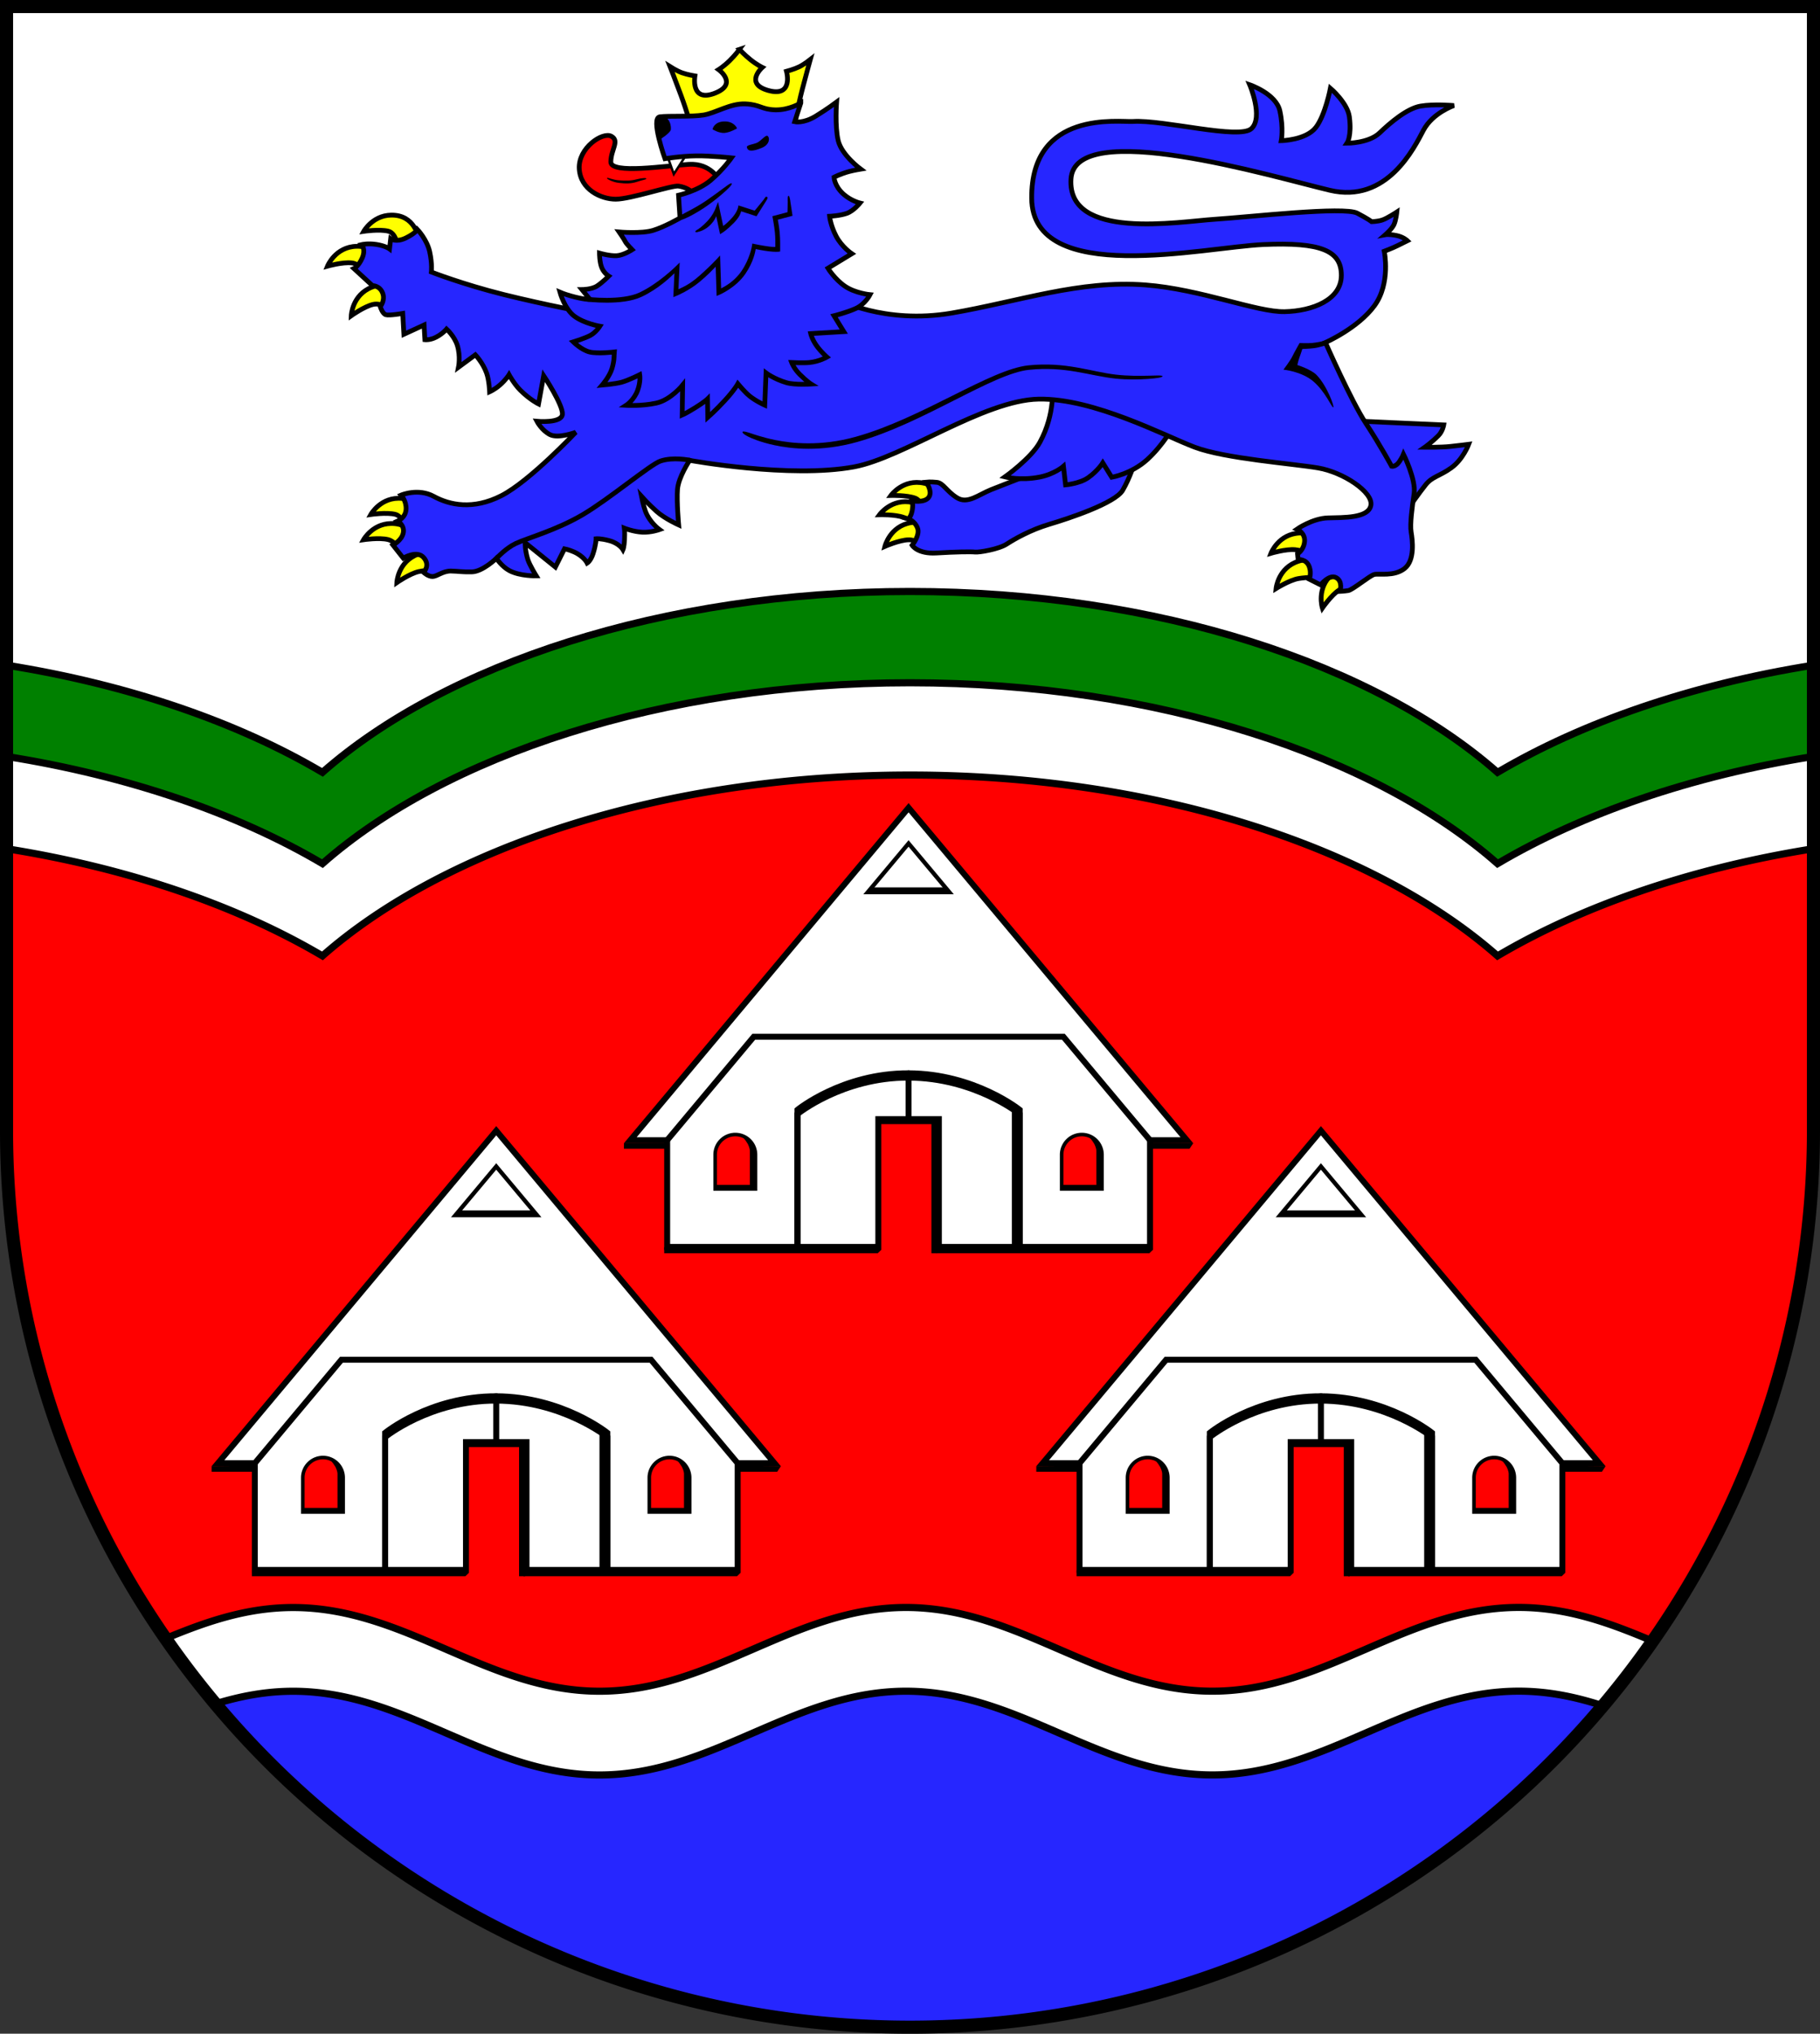<?xml version="1.0" encoding="UTF-8" standalone="no"?>
<!-- Created with Inkscape (http://www.inkscape.org/) -->

<svg
   width="152.982mm"
   height="170.889mm"
   viewBox="0 0 152.982 170.889"
   version="1.1"
   id="svg4175"
   inkscape:version="1.2.2 (732a01da63, 2022-12-09)"
   sodipodi:docname="Wappen Heinkenborstel2.svg"
   xmlns:inkscape="http://www.inkscape.org/namespaces/inkscape"
   xmlns:sodipodi="http://sodipodi.sourceforge.net/DTD/sodipodi-0.dtd"
   xmlns="http://www.w3.org/2000/svg"
   xmlns:svg="http://www.w3.org/2000/svg">
  <rect x="0" y="0" width="152.982" height="170.889" fill="#333333" stroke="none"/>
  <sodipodi:namedview
     id="namedview4177"
     pagecolor="#ffffff"
     bordercolor="#666666"
     borderopacity="1.0"
     inkscape:showpageshadow="2"
     inkscape:pageopacity="0.0"
     inkscape:pagecheckerboard="0"
     inkscape:deskcolor="#d1d1d1"
     inkscape:document-units="mm"
     showgrid="false"
     inkscape:zoom="0.82876035"
     inkscape:cx="289.58914"
     inkscape:cy="323.97785"
     inkscape:current-layer="layer1" />
  <defs
     id="defs4172">
    <inkscape:path-effect
       effect="powerstroke"
       id="path-effect1012"
       is_visible="true"
       lpeversion="1"
       offset_points="0.24,0.177 | 1,0.2 | 1.747,0.097"
       not_jump="false"
       sort_points="true"
       interpolator_type="CentripetalCatmullRom"
       interpolator_beta="0.2"
       start_linecap_type="zerowidth"
       linejoin_type="round"
       miter_limit="4"
       scale_width="1"
       end_linecap_type="zerowidth" />
    <inkscape:path-effect
       effect="powerstroke"
       id="path-effect1526"
       is_visible="true"
       lpeversion="1"
       offset_points="0.295,0.057 | 1.494,0.119 | 2.761,0.05"
       not_jump="false"
       sort_points="true"
       interpolator_type="CentripetalCatmullRom"
       interpolator_beta="0.2"
       start_linecap_type="zerowidth"
       linejoin_type="round"
       miter_limit="4"
       scale_width="1"
       end_linecap_type="zerowidth" />
    <inkscape:path-effect
       effect="powerstroke"
       id="path-effect3026"
       is_visible="true"
       lpeversion="1"
       offset_points="0.212,0.167 | 1.998,0.189 | 3.74,0.102"
       not_jump="false"
       sort_points="true"
       interpolator_type="CentripetalCatmullRom"
       interpolator_beta="0.2"
       start_linecap_type="zerowidth"
       linejoin_type="round"
       miter_limit="4"
       scale_width="1"
       end_linecap_type="zerowidth" />
  </defs>
  <g
     inkscape:label="Ebene 1"
     inkscape:groupmode="layer"
     id="layer1"
     transform="translate(-499.89,25.038)">
    <g
       id="g3288"
       transform="translate(468.077,-91.006)">
      <path
         id="path1701"
         style="fill:#ffffff;stroke:none;stroke-width:1.1;stroke-linecap:butt;stroke-dasharray:none"
         d="m 32.363,66.518 v 94.438 a 75.941,75.351 0 0 0 75.941,75.351 75.941,75.351 0 0 0 75.941,-75.351 V 66.518 Z" />
      <path
         id="path1941"
         style="fill:#008000;stroke:#000000;stroke-width:0.6;stroke-dasharray:none"
         d="m 108.304,115.669 c -20.865,0 -39.156,6.179 -49.387,15.198 -7.105,-4.194 -16.247,-7.365 -26.554,-9.005 v 7.67 c 10.307,1.64 19.449,4.811 26.554,9.005 10.231,-9.019 28.522,-15.198 49.387,-15.198 20.865,0 39.156,6.179 49.387,15.198 7.11,-4.197 16.247,-7.368 26.554,-9.006 v -7.67 c -10.307,1.638 -19.444,4.809 -26.554,9.006 -10.231,-9.019 -28.522,-15.198 -49.387,-15.198 z" />
      <path
         id="path1945"
         style="fill:#ff0000;stroke:#000000;stroke-width:0.6;stroke-dasharray:none"
         d="m 108.304,131.092 c -20.865,0 -39.156,6.179 -49.387,15.198 -7.105,-4.194 -16.247,-7.366 -26.554,-9.006 v 23.671 a 75.941,75.351 0 0 0 75.941,75.351 75.941,75.351 0 0 0 75.941,-75.351 v -23.671 c -10.307,1.638 -19.444,4.809 -26.554,9.006 -10.231,-9.019 -28.522,-15.198 -49.387,-15.198 z" />
      <path
         id="path3123"
         style="fill:#2626ff;fill-opacity:1;stroke:none;stroke-width:0.4;stroke-linecap:butt;stroke-dasharray:none"
         d="m 56.507,203.781 -7.998,3.532 a 75.941,75.351 0 0 0 59.795,28.994 75.941,75.351 0 0 0 59.819,-28.939 l -10.392,-3.142 -25.139,9.121 -24.694,-8.454 -26.919,7.787 z" />
      <path
         id="path845"
         style="fill:#ffffff;fill-opacity:1;stroke:#000000;stroke-width:0.6;stroke-dasharray:none"
         d="m 159.475,201.035 c -9.481,7.8e-4 -16.273,7.038 -25.754,7.038 -9.481,8.9e-4 -16.279,-7.035 -25.76,-7.034 -9.481,7.8e-4 -16.274,7.037 -25.755,7.038 -9.481,7.8e-4 -16.278,-7.034 -25.759,-7.033 -3.887,3.2e-4 -7.318,1.193 -10.672,2.588 a 75.941,75.351 0 0 0 4.182,5.492 c 2.057,-0.626 4.194,-1.044 6.491,-1.044 9.481,-8.3e-4 16.278,7.034 25.759,7.034 9.481,-8.3e-4 16.274,-7.037 25.755,-7.038 9.481,-8.3e-4 16.279,7.035 25.76,7.034 9.481,-8.2e-4 16.273,-7.038 25.754,-7.038 2.514,-2.1e-4 4.837,0.501 7.074,1.228 a 75.941,75.351 0 0 0 4.174,-5.436 c -3.538,-1.497 -7.139,-2.83 -11.248,-2.829 z" />
      <path
         id="path3182"
         style="fill:none;stroke:#000000;stroke-width:1.1;stroke-linecap:butt;stroke-dasharray:none"
         d="m 32.363,66.518 v 94.438 a 75.941,75.351 0 0 0 75.941,75.351 75.941,75.351 0 0 0 75.941,-75.351 V 66.518 Z" />
      <g
         id="g8160"
         transform="translate(-194.592,-3.303)">
        <path
           style="fill:#ffff00;fill-opacity:1;stroke:#000000;stroke-width:0.4;stroke-linecap:round;stroke-dasharray:none"
           d="m 341.295,117.483 c 0,0 -1.551,-1.152 -2.911,0.032 -1.36,1.184 -0.826,2.849 -0.826,2.849 0,0 0.753,-1.086 1.399,-1.509 0.646,-0.424 1.89,-0.943 1.89,-0.943 z"
           id="path8125"
           sodipodi:nodetypes="cscscc" />
        <path
           style="fill:#ffff00;fill-opacity:1;stroke:#000000;stroke-width:0.4;stroke-linecap:round;stroke-dasharray:none"
           d="m 338.236,117.549 c 0,0 -0.97,-1.67 -2.687,-1.12 -1.717,0.551 -1.883,2.291 -1.883,2.291 0,0 1.121,-0.7 1.881,-0.835 0.761,-0.134 2.108,-0.12 2.108,-0.12 z"
           id="path8123"
           sodipodi:nodetypes="cscscc" />
        <path
           style="fill:#ffff00;fill-opacity:1;stroke:#000000;stroke-width:0.4;stroke-linecap:round;stroke-dasharray:none"
           d="m 337.954,115.856 c 0,0 -0.488,-1.869 -2.289,-1.798 -1.801,0.071 -2.428,1.704 -2.428,1.704 0,0 1.267,-0.375 2.036,-0.301 0.769,0.074 0.926,0.413 0.926,0.413 z"
           id="path8121"
           sodipodi:nodetypes="cscscc" />
        <path
           style="fill:#ffff00;fill-opacity:1;stroke:#000000;stroke-width:0.4;stroke-linecap:round;stroke-dasharray:none"
           d="m 305.477,114.686 c 0,0 -0.718,-1.793 -2.496,-1.498 -1.778,0.296 -2.196,1.994 -2.196,1.994 0,0 1.21,-0.531 1.982,-0.553 0.772,-0.022 1.337,0.667 1.337,0.667 z"
           id="path8119"
           sodipodi:nodetypes="cscscc" />
        <path
           style="fill:#ffff00;fill-opacity:1;stroke:#000000;stroke-width:0.4;stroke-linecap:round;stroke-dasharray:none"
           d="m 304.866,113.816 c 0,0 0.004,-1.932 -1.756,-2.321 -1.76,-0.39 -2.782,1.03 -2.782,1.03 0,0 1.321,-0.04 2.045,0.227 0.724,0.267 1.65,0.451 1.65,0.451 z"
           id="path8117"
           sodipodi:nodetypes="cscscc" />
        <path
           style="fill:#ffff00;fill-opacity:1;stroke:#000000;stroke-width:0.4;stroke-linecap:round;stroke-dasharray:none"
           d="m 305.829,112.194 c 0,0 0.004,-1.932 -1.756,-2.321 -1.76,-0.39 -2.782,1.03 -2.782,1.03 0,0 1.321,-0.04 2.045,0.227 0.724,0.267 0.637,1.601 0.637,1.601 z"
           id="path8115" />
        <path
           style="fill:#ffff00;fill-opacity:1;stroke:#000000;stroke-width:0.4;stroke-linecap:round;stroke-dasharray:none"
           d="m 264.267,116.831 c 0,0 -1.051,-1.621 -2.738,-0.987 -1.688,0.634 -1.769,2.381 -1.769,2.381 0,0 1.085,-0.754 1.838,-0.925 0.753,-0.171 1.991,-0.104 1.991,-0.104 z"
           id="path8113"
           sodipodi:nodetypes="cscscc" />
        <path
           style="fill:#ffff00;fill-opacity:1;stroke:#000000;stroke-width:0.4;stroke-linecap:round;stroke-dasharray:none"
           d="m 262.231,113.254 c 0,0 -0.222,-1.919 -2.016,-2.1 -1.794,-0.181 -2.642,1.349 -2.642,1.349 0,0 1.307,-0.195 2.058,-0.014 0.751,0.181 0.82,1.516 0.82,1.516 z"
           id="path8111" />
        <path
           style="fill:#ffff00;fill-opacity:1;stroke:#000000;stroke-width:0.4;stroke-linecap:round;stroke-dasharray:none"
           d="m 261.619,115.374 c 0,0 -0.222,-1.919 -2.016,-2.1 -1.794,-0.181 -2.642,1.349 -2.642,1.349 0,0 1.307,-0.195 2.058,-0.014 0.751,0.181 1.126,1.224 1.126,1.224 z"
           id="path8109"
           sodipodi:nodetypes="cscscc" />
        <path
           style="fill:#ffff00;fill-opacity:1;stroke:#000000;stroke-width:0.4;stroke-linecap:round;stroke-dasharray:none"
           d="m 260.42,94.351 c 0,0 -1.07,-1.608 -2.75,-0.954 -1.68,0.654 -1.741,2.402 -1.741,2.402 0,0 1.076,-0.767 1.827,-0.947 0.751,-0.18 1.496,0.47 1.496,0.47 z"
           id="path8072"
           sodipodi:nodetypes="cscscc" />
        <path
           style="fill:#ffff00;fill-opacity:1;stroke:#000000;stroke-width:0.4;stroke-linecap:round;stroke-dasharray:none"
           d="m 258.647,91.797 c 0,0 -0.461,-1.876 -2.263,-1.831 -1.802,0.045 -2.452,1.669 -2.452,1.669 0,0 1.272,-0.357 2.04,-0.271 0.768,0.085 1.279,0.99 1.279,0.99 z"
           id="path8070"
           sodipodi:nodetypes="cscscc" />
        <path
           style="fill:#ffff00;fill-opacity:1;stroke:#000000;stroke-width:0.4;stroke-linecap:round;stroke-dasharray:none"
           d="m 261.637,89.46 c 0,0 -0.222,-1.919 -2.016,-2.1 -1.794,-0.181 -2.642,1.349 -2.642,1.349 0,0 1.307,-0.195 2.058,-0.014 0.751,0.181 0.82,1.516 0.82,1.516 z"
           id="path8068" />
        <path
           style="fill:#2626ff;fill-opacity:1;stroke:#000000;stroke-width:0.4;stroke-linecap:round;stroke-dasharray:none"
           d="m 313.006,109.133 c 0,0 -2.202,0.846 -3.284,1.278 -1.081,0.433 -1.986,1.239 -2.871,0.688 -0.885,-0.551 -1.16,-1.239 -1.691,-1.298 -0.531,-0.059 -0.905,-0.02 -0.905,-0.02 0,0 0.57,0.787 0.216,1.278 -0.354,0.492 -1.395,0.302 -1.395,0.302 0,0 0.106,0.327 -9.7e-4,0.838 -0.123,0.588 -0.343,0.662 -0.343,0.662 0,0 0.559,0.164 0.795,0.774 0.236,0.61 -0.452,1.455 -0.452,1.455 0,0 0.452,0.747 2.045,0.649 1.593,-0.098 2.91,-0.118 3.245,-0.079 0.334,0.039 1.986,-0.236 2.655,-0.669 0.669,-0.433 2.006,-1.199 3.598,-1.671 1.593,-0.472 5.526,-1.77 6.155,-2.851 0.629,-1.082 0.983,-2.281 0.983,-2.281 l -4.464,-2.596 z"
           id="path6447"
           sodipodi:nodetypes="cssscscscscsssssccc" />
        <path
           style="fill:#2626ff;fill-opacity:1;stroke:#000000;stroke-width:0.4;stroke-linecap:round;stroke-dasharray:none"
           d="m 314.849,101.696 c 0,0 0.297,2.291 -1.034,4.734 -0.732,1.343 -2.943,2.914 -2.943,2.914 0,0 1.297,0.332 2.92,0.014 1.247,-0.244 2.002,-0.904 2.002,-0.904 l 0.179,1.56 c 0,0 1.192,-0.108 1.892,-0.6 0.821,-0.577 1.237,-1.251 1.237,-1.251 l 0.751,1.21 c 0,0 1.669,-0.278 3.003,-1.502 1.335,-1.224 2.183,-2.767 2.183,-2.767 l -3.393,-2.697 z"
           id="path5134"
           sodipodi:nodetypes="cscsccsccsccc" />
        <path
           style="fill:#2626ff;fill-opacity:1;stroke:#000000;stroke-width:0.4;stroke-linecap:round;stroke-dasharray:none"
           d="m 340.308,104.644 7.453,0.334 c 0,0 -0.09,0.535 -0.445,0.89 -0.598,0.598 -1.154,0.987 -1.154,0.987 0,0 1.377,0.014 2.155,-0.07 0.779,-0.083 1.543,-0.181 1.543,-0.181 0,0 -0.473,1.265 -1.46,1.974 -0.987,0.709 -1.599,0.737 -2.141,1.404 -0.542,0.667 -1.488,2.03 -1.488,2.03 l -4.255,-5.409 z"
           id="path4664"
           sodipodi:nodetypes="ccscscssccc" />
        <g
           id="g4662">
          <path
             style="fill:#2626ff;fill-opacity:1;stroke:#000000;stroke-width:0.4;stroke-linecap:round;stroke-dasharray:none"
             d="m 296.718,94.382 c 0,0 4.004,2.169 9.677,1.196 5.673,-0.973 10.742,-2.79 16.296,-2.364 4.642,0.356 9.37,2.301 11.705,2.246 2.336,-0.056 4.757,-0.994 4.757,-3.052 0,-2.058 -1.669,-2.809 -6.591,-2.586 -4.922,0.222 -19.383,3.56 -19.438,-3.893 -0.056,-7.453 7.344,-6.381 8.509,-6.452 2.584,-0.157 8.971,1.557 9.974,0.593 1.003,-0.964 -0.157,-3.677 -0.157,-3.677 0,0 2.222,0.747 2.537,2.202 0.315,1.455 0.118,2.497 0.118,2.497 0,0 2.078,-0.036 2.91,-1.121 0.787,-1.026 1.219,-3.284 1.219,-3.284 0,0 1.441,1.228 1.593,2.399 0.211,1.625 -0.197,2.222 -0.197,2.222 0,0 1.829,0 2.733,-0.865 0.905,-0.865 2.305,-2.059 3.446,-2.256 1.14,-0.197 2.807,-0.045 2.807,-0.045 0,0 -1.788,0.611 -2.567,2.084 -0.779,1.474 -3.059,6.174 -7.87,5.033 -4.811,-1.14 -21.438,-6.135 -21.753,-0.943 -0.314,5.187 9.045,3.579 12.073,3.382 3.028,-0.197 10.874,-1.101 11.995,-0.511 0.956,0.503 1.199,0.708 1.199,0.708 0,0 0.492,0 0.905,-0.138 0.413,-0.138 1.219,-0.669 1.219,-0.669 0,0 -0.07,0.694 -0.244,1.063 -0.174,0.368 -0.716,0.841 -0.716,0.841 0,0 0.292,-0.056 0.904,0.063 0.612,0.118 0.945,0.445 0.945,0.445 0,0 -0.396,0.195 -0.827,0.41 -0.431,0.216 -1.119,0.473 -1.119,0.473 0,0 0.563,2.69 -0.827,4.581 -1.39,1.891 -4.116,3.087 -4.116,3.087 0,0 2.169,4.922 3.393,6.785 1.224,1.863 2.169,3.615 2.169,3.615 0,0 0.335,0.077 0.645,-0.382 0.255,-0.377 0.354,-0.629 0.354,-0.629 0,0 1.059,2.124 0.892,3.292 -0.167,1.168 -0.362,2.586 -0.25,3.254 0.111,0.667 0.334,2.364 -0.556,3.059 -0.89,0.695 -2.169,0.389 -2.558,0.501 -0.389,0.111 -1.808,1.293 -2.169,1.349 -0.362,0.056 -0.695,0.07 -0.695,0.07 0,0 0.264,-0.834 -0.32,-1.154 -0.584,-0.32 -1.313,0.607 -1.313,0.607 l -0.955,-0.482 c 0,0 0.205,-0.462 0.01,-1.027 -0.24,-0.697 -0.944,-0.619 -0.944,-0.619 l -0.049,-0.482 c 0,0 0.521,-0.295 0.59,-1.032 0.069,-0.737 -0.639,-1.042 -0.639,-1.042 0,0 1.298,-0.904 2.596,-0.944 1.298,-0.039 3.421,0.039 3.618,-1.062 0.197,-1.101 -2.316,-2.775 -4.429,-3.136 -2.113,-0.362 -7.842,-0.779 -10.4,-1.752 -2.558,-0.973 -8.482,-4.116 -13.098,-4.032 -4.616,0.083 -11.369,4.93 -15.529,5.696 -5.376,0.989 -13.804,-0.551 -13.804,-0.551 0,0 -0.944,1.396 -1.023,2.438 -0.079,1.042 0.098,2.989 0.098,2.989 0,0 -1.16,-0.521 -1.848,-1.131 -0.688,-0.61 -1.277,-1.267 -1.277,-1.267 0,0 0.152,0.762 0.323,1.228 0.354,0.964 1.19,1.563 1.19,1.563 0,0 -0.708,0.256 -1.455,0.216 -0.747,-0.039 -1.494,-0.334 -1.494,-0.334 0,0 0.041,0.296 0.01,0.954 -0.029,0.629 -0.128,0.846 -0.128,0.846 0,0 -0.31,-0.529 -1.16,-0.757 -0.735,-0.197 -1.101,-0.157 -1.101,-0.157 0,0 -8.7e-4,0.464 -0.256,1.258 -0.192,0.6 -0.492,0.787 -0.492,0.787 0,0 -0.274,-0.57 -1.121,-0.944 -0.42,-0.186 -0.787,-0.256 -0.787,-0.256 l -0.767,1.534 -2.537,-2.045 c 0,0 -0.031,0.604 0.22,1.407 0.144,0.462 0.709,1.377 0.709,1.377 0,0 -1.375,0.035 -2.266,-0.445 -0.636,-0.342 -1.085,-1.029 -1.085,-1.029 0,0 -1.154,1.126 -2.072,1.14 -0.918,0.014 -1.057,-0.056 -1.738,-0.07 -0.681,-0.014 -1.168,0.445 -1.543,0.459 -0.375,0.014 -0.765,-0.348 -0.765,-0.348 0,0 0.584,-0.57 0.014,-1.237 -0.57,-0.667 -1.724,0.042 -1.724,0.042 l -0.866,-1.099 c 0,0 0.727,-0.375 0.866,-1.014 0.139,-0.64 -0.459,-1.001 -0.459,-1.001 0,0 0.653,-0.278 0.695,-0.987 0.042,-0.709 -0.417,-1.196 -0.417,-1.196 0,0 1.432,-0.612 2.753,0.111 1.321,0.723 3.294,1.153 5.672,-0.061 2.378,-1.214 6.253,-5.329 6.253,-5.329 0,0 -1.465,0.55 -2.163,0.197 -0.698,-0.354 -1.101,-1.121 -1.101,-1.121 0,0 2.084,0.197 2.143,-0.59 0.059,-0.787 -1.573,-3.244 -1.573,-3.244 l -0.433,2.379 c 0,0 -0.72,-0.351 -1.534,-1.16 -0.515,-0.512 -0.944,-1.298 -0.944,-1.298 0,0 -0.247,0.41 -0.767,0.865 -0.427,0.374 -0.865,0.57 -0.865,0.57 0,0 -0.038,-0.968 -0.256,-1.573 -0.315,-0.875 -0.944,-1.534 -0.944,-1.534 l -1.416,1.042 c 0,0 0.187,-0.905 -0.098,-1.829 -0.239,-0.774 -0.905,-1.376 -0.905,-1.376 0,0 -0.299,0.373 -0.871,0.675 -0.51,0.269 -0.95,0.219 -0.95,0.219 l -0.07,-1.237 -1.696,0.779 -0.097,-1.752 c 0,0 -1.126,0.195 -1.418,0.111 -0.292,-0.083 -0.473,-0.681 -0.473,-0.681 0,0 0.445,-0.528 0.195,-1.154 -0.25,-0.626 -0.848,-0.612 -0.848,-0.612 l -1.557,-1.432 c 0,0 0.375,-0.167 0.695,-0.89 0.32,-0.723 -0.042,-1.126 -0.042,-1.126 0,0 0.525,-0.122 1.224,-0.014 0.777,0.12 1.112,0.375 1.112,0.375 l 0.097,-0.848 c 0,0 0.459,0.334 1.279,-0.07 0.82,-0.403 0.973,-0.709 0.973,-0.709 0,0 0.806,0.848 1.029,1.877 0.222,1.029 0.139,1.696 0.139,1.696 0,0 2.628,1.029 6.076,1.891 3.448,0.862 7.731,1.669 7.731,1.669 z"
             id="path1544"
             sodipodi:nodetypes="csssssssscscscscsscssssscscscscscscscscssssscsccsccscsssssscscscscscscscscscccscscssscsccscscsscscsccscscsccscsccccscsccscsccscscscc" />
          <g
             id="g1542">
            <g
               id="g1522">
              <path
                 id="path1507"
                 style="fill:#ffff00;fill-opacity:1;stroke:#000000;stroke-width:0.4;stroke-linecap:round;stroke-dasharray:none"
                 d="m 288.563,73.421 c 0,0 -0.331,0.46 -0.828,0.947 -0.497,0.488 -0.926,0.753 -0.926,0.753 0,0 1.662,1.201 -0.296,1.973 -2.093,0.826 -1.696,-1.441 -1.696,-1.441 0,0 -0.645,-0.107 -1.085,-0.266 -0.44,-0.159 -1.005,-0.518 -1.005,-0.518 0,0 0.42,1.077 0.919,2.417 0.499,1.339 0.989,3.055 0.989,3.055 l 4.262,-0.291 4.27,-0.14 c 0,0 0.315,-1.756 0.677,-3.139 0.362,-1.383 0.671,-2.497 0.671,-2.497 0,0 -0.525,0.415 -0.947,0.617 -0.421,0.202 -1.053,0.373 -1.053,0.373 0,0 0.623,2.215 -1.543,1.605 -2.026,-0.571 -0.493,-1.934 -0.493,-1.934 0,0 -0.454,-0.22 -0.998,-0.655 -0.544,-0.435 -0.919,-0.859 -0.919,-0.859 z" />
              <path
                 style="fill:#ff0000;fill-opacity:1;stroke:#000000;stroke-width:0.4;stroke-linecap:round;stroke-dasharray:none"
                 d="m 286.873,84.416 c 0,0 -0.708,-1.455 -2.576,-1.337 -1.868,0.118 -6.548,0.846 -6.548,-0.197 0,-1.042 0.767,-1.77 0.039,-2.163 -0.728,-0.393 -2.792,0.983 -2.694,2.733 0.098,1.75 1.829,2.556 3.068,2.556 1.239,0 4.739,-1.179 5.27,-1.101 1.337,0.197 1.593,1.18 1.593,1.18 z"
                 id="path1233"
                 sodipodi:nodetypes="csssssscc" />
              <path
                 style="fill:#ffffff;fill-opacity:1;stroke:#000000;stroke-width:0.2;stroke-linecap:round;stroke-dasharray:none"
                 d="m 282.459,82.265 0.584,1.634 1.182,-1.828 z"
                 id="path1304" />
              <path
                 style="fill:#2626ff;fill-opacity:1;stroke:#000000;stroke-width:0.4;stroke-linecap:round;stroke-dasharray:none"
                 d="m 293.716,77.927 -0.511,1.573 c 0,0 0.722,0.17 1.77,-0.472 0.94,-0.575 1.75,-1.18 1.75,-1.18 0,0 -0.157,2.025 0.138,3.245 0.295,1.219 1.886,2.389 1.886,2.389 0,0 -0.551,0.092 -0.946,0.195 -0.729,0.19 -1.293,0.487 -1.293,0.487 0,0 0.025,0.73 0.793,1.418 0.633,0.568 1.39,0.751 1.39,0.751 0,0 -0.528,0.654 -1.098,0.862 -0.57,0.209 -1.459,0.25 -1.459,0.25 0,0 0.079,0.767 0.551,1.671 0.472,0.905 1.317,1.475 1.317,1.475 l -2.006,1.219 c 0,0 0.57,0.924 1.435,1.514 0.865,0.59 2.104,0.708 2.104,0.708 0,0 -0.413,0.806 -1.199,1.16 -0.787,0.354 -1.829,0.61 -1.829,0.61 l 0.821,1.334 -2.781,0.167 c 0,0 0.118,0.52 0.544,1.087 0.384,0.511 0.818,0.887 0.818,0.887 0,0 -0.652,0.379 -1.487,0.457 -0.512,0.048 -1.475,0 -1.475,0 0,0 0.19,0.509 0.678,0.993 0.607,0.602 0.954,0.816 0.954,0.816 0,0 -1.371,0.092 -2.075,-0.118 -1.052,-0.315 -1.711,-0.816 -1.711,-0.816 l -0.108,2.704 c 0,0 -0.729,-0.322 -1.278,-0.767 -0.397,-0.321 -0.983,-1.023 -0.983,-1.023 0,0 -0.285,0.521 -1.081,1.386 -0.796,0.865 -1.445,1.435 -1.445,1.435 l -0.024,-1.548 c 0,0 -0.251,0.25 -1.028,0.732 -0.777,0.482 -1.101,0.619 -1.101,0.619 l 0.039,-2.517 c 0,0 -1.003,1.249 -2.222,1.514 -1.219,0.265 -2.527,0.187 -2.527,0.187 0,0 0.653,-0.419 0.964,-1.258 0.273,-0.739 0.177,-1.317 0.177,-1.317 0,0 -0.983,0.492 -1.544,0.639 -0.56,0.147 -1.612,0.236 -1.612,0.236 0,0 0.61,-0.708 0.816,-1.367 0.206,-0.659 0.187,-1.131 0.187,-1.131 l 0.02,-0.285 c 0,0 -1.406,0.167 -2.084,0 -0.678,-0.167 -1.367,-0.846 -1.367,-0.846 0,0 0.993,-0.305 1.455,-0.56 0.462,-0.256 0.777,-0.757 0.777,-0.757 0,0 -1.339,-0.232 -2.159,-0.858 -0.82,-0.626 -1.196,-2.002 -1.196,-2.002 0,0 0.364,0.157 0.89,0.306 1.181,0.335 1.631,0.299 1.631,0.299 l -0.672,-0.827 c 0,0 0.82,0 1.279,-0.306 0.459,-0.306 0.973,-0.82 0.973,-0.82 0,0 -0.383,-0.235 -0.58,-0.697 -0.197,-0.462 -0.197,-1.239 -0.197,-1.239 0,0 0.875,0.256 1.455,0.216 0.58,-0.039 1.288,-0.501 1.288,-0.501 0,0 -0.493,-0.504 -0.576,-0.685 -0.083,-0.181 -0.514,-0.806 -0.514,-0.806 0,0 1.877,0.167 2.864,-0.139 0.987,-0.306 2.252,-1.036 2.252,-1.036 l -0.125,-1.912 c 0,0 1.655,-0.362 2.711,-1.265 1.057,-0.904 1.738,-1.877 1.738,-1.877 0,0 -1.655,-0.181 -2.948,-0.167 -1.293,0.014 -2.642,0.236 -2.642,0.236 0,0 -1.224,-3.42 -0.431,-3.518 0.793,-0.097 2.67,0.014 3.685,-0.153 1.015,-0.167 2.239,-0.987 3.504,-0.932 1.265,0.056 1.349,0.473 2.517,0.501 1.168,0.028 2.143,-0.577 2.143,-0.577 z"
                 id="path1027"
                 sodipodi:nodetypes="ccscscscsccscsccscscscscscscccscsccsccscscscsccscscscsccscscscscsccscscsssscc" />
              <path
                 style="color:#000000;fill:#000000;stroke-linecap:round;-inkscape-stroke:none"
                 d="m 292.699,85.715 c -0.111,0.008 -0.088,0.404 -0.08,0.515 l -0.02,0.87 -1.271,0.338 0.035,0.182 c 0,0 0.124,0.665 0.178,1.193 0.045,0.442 0.037,1.006 0.035,1.205 -0.081,0.004 -0.15,0.018 -0.547,-0.033 -0.529,-0.068 -1.18,-0.205 -1.18,-0.205 l -0.207,-0.045 -0.033,0.211 c 0,0 -0.161,1.055 -0.885,2.113 -0.576,0.842 -1.371,1.277 -1.703,1.445 l -0.088,-2.768 -0.33,0.354 c 0,0 -0.83,0.883 -1.678,1.58 -0.697,0.573 -1.255,0.797 -1.492,0.902 l 0.104,-2.244 -0.363,0.359 c 0,0 -1.466,1.437 -3.012,2.162 -0.743,0.349 -1.845,0.451 -2.752,0.453 -0.907,0.002 -1.617,-0.088 -1.617,-0.088 -0.109,-0.013 -0.209,0.064 -0.223,0.174 -0.013,0.109 0.064,0.209 0.174,0.223 0,0 0.732,0.094 1.666,0.092 0.934,-0.002 2.072,-0.092 2.922,-0.49 1.451,-0.681 2.477,-1.708 2.764,-1.982 l -0.094,2.006 0.289,-0.117 c 0,0 0.998,-0.406 1.889,-1.139 0.707,-0.582 1.145,-1.058 1.383,-1.305 l 0.078,2.465 0.271,-0.117 c 0,0 1.349,-0.577 2.143,-1.738 0.712,-1.042 0.842,-1.918 0.871,-2.088 0.139,0.029 0.571,0.122 1.053,0.184 0.556,0.071 0.826,0.043 0.826,0.043 l 0.174,-0.021 0.004,-0.174 c 0,0 0.015,-0.887 -0.043,-1.455 -0.049,-0.473 -0.128,-0.887 -0.156,-1.043 l 1.238,-0.33 -0.178,-1.171 c -0.008,-0.11 -0.074,-0.497 -0.144,-0.515 z"
                 id="path954"
                 sodipodi:nodetypes="sccccccscccscccscccsscccsscccscccscscccccccss" />
              <path
                 style="color:#000000;fill:#000000;stroke-linecap:round;-inkscape-stroke:none"
                 d="m 290.793,85.801 c -0.052,0.008 -0.173,0.218 -0.205,0.26 l -0.745,0.912 -1.365,-0.439 -0.047,0.213 c 0,0 -0.091,0.422 -0.617,0.961 -0.398,0.408 -0.503,0.462 -0.621,0.547 l -0.43,-2.021 -0.244,0.625 c 0,0 -0.196,0.504 -0.654,0.992 -0.42,0.447 -0.778,0.685 -0.778,0.685 -0.103,0.04 -0.258,0.16 -0.236,0.204 0.019,0.067 0.159,0.046 0.263,0.007 0,0 0.557,-0.103 1.044,-0.622 0.316,-0.337 0.34,-0.472 0.451,-0.689 l 0.322,1.514 0.242,-0.152 c 0,0 0.361,-0.227 0.928,-0.809 0.49,-0.503 0.558,-0.821 0.602,-0.961 l 1.291,0.416 0.836,-1.332 c 0.066,-0.088 0.121,-0.24 0.084,-0.267 -0.043,-0.032 -0.069,-0.05 -0.121,-0.042 z"
                 id="path956"
                 sodipodi:nodetypes="sccccscccscccscccsccccss" />
              <path
                 style="fill:#000000;fill-rule:nonzero;stroke:none;stroke-width:0.4;stroke-linecap:round"
                 d="m 283.457,87.651 c 0.012,0.029 0.077,0.116 0.27,0.073 0.119,-0.026 0.315,-0.105 0.595,-0.245 0.469,-0.235 1.074,-0.592 1.643,-1.001 0.567,-0.408 1.087,-0.842 1.442,-1.169 0.203,-0.187 0.334,-0.322 0.407,-0.409 0.126,-0.149 0.112,-0.205 0.1,-0.218 -0.013,-0.014 -0.064,-0.031 -0.228,0.071 -0.1,0.063 -0.242,0.165 -0.466,0.33 -0.411,0.303 -0.892,0.663 -1.485,1.068 -0.57,0.388 -1.15,0.696 -1.613,0.94 -0.274,0.144 -0.446,0.237 -0.544,0.312 -0.152,0.116 -0.134,0.219 -0.121,0.249 z"
                 id="path958"
                 inkscape:path-effect="#path-effect1012"
                 inkscape:original-d="m 283.45664,87.650787 c 0,0 1.24373,-0.530918 2.39406,-1.33713 1.15033,-0.806209 2.06467,-1.632082 2.06467,-1.632082"
                 sodipodi:nodetypes="csc" />
              <path
                 style="fill:#000000;stroke:#000000;stroke-width:0.1;stroke-linecap:round;stroke-dasharray:none"
                 d="m 282.397,79.213 c 0,0 0.39,0.289 0.349,0.927 -0.017,0.264 -0.917,0.828 -0.917,0.828 0,0 -0.238,-1.122 -0.238,-1.15 0,-0.028 0.139,-0.695 0.139,-0.695 l 0.563,-0.09 z"
                 id="path1037"
                 sodipodi:nodetypes="cscsccc" />
              <path
                 style="fill:#000000;stroke:#000000;stroke-width:0.1;stroke-linecap:round;stroke-dasharray:none"
                 d="m 286.356,80.113 c 0,0 0.118,-0.56 0.91,-0.587 0.792,-0.027 1.029,0.512 1.029,0.512 0,0 -0.535,0.311 -0.978,0.352 -0.443,0.041 -0.96,-0.276 -0.96,-0.276 z"
                 id="path1093"
                 sodipodi:nodetypes="cscsc" />
              <path
                 style="fill:#000000;stroke:#000000;stroke-width:0.1;stroke-linecap:round;stroke-dasharray:none"
                 d="m 289.237,81.632 c 0.045,0.359 0.501,0.292 1.175,0.021 0.674,-0.271 0.634,-0.812 0.487,-0.918 -0.111,-0.079 -0.528,0.431 -0.827,0.57 -0.299,0.139 -0.851,0.196 -0.834,0.327 z"
                 id="path1095"
                 sodipodi:nodetypes="sssss" />
            </g>
            <path
               style="fill:#000000;fill-opacity:1;fill-rule:nonzero;stroke:none;stroke-width:0.1;stroke-linecap:round;stroke-dasharray:none"
               d="m 277.426,84.232 c -0.004,0.008 -0.006,0.044 0.093,0.107 0.04,0.025 0.102,0.059 0.188,0.098 0.157,0.07 0.421,0.168 0.71,0.202 0.29,0.034 0.542,0.053 0.783,0.044 0.003,-1.26e-4 0.006,-2.56e-4 0.01,-3.92e-4 0.237,-0.01 0.489,-0.048 0.764,-0.14 0.202,-0.069 0.405,-0.121 0.525,-0.152 0.091,-0.024 0.142,-0.039 0.175,-0.052 0.053,-0.022 0.056,-0.048 0.055,-0.057 h 0 c -8.3e-4,-0.008 -0.01,-0.035 -0.068,-0.043 -0.034,-0.004 -0.093,-0.006 -0.188,0.002 -0.132,0.01 -0.338,0.039 -0.561,0.099 -0.259,0.071 -0.491,0.097 -0.711,0.105 -0.003,1.18e-4 -0.006,2.33e-4 -0.009,3.44e-4 -0.229,0.009 -0.463,-9.79e-4 -0.754,-0.021 -0.261,-0.017 -0.513,-0.085 -0.676,-0.133 -0.087,-0.025 -0.152,-0.045 -0.196,-0.057 -0.109,-0.029 -0.134,-0.012 -0.139,-0.001 z"
               id="path1524"
               sodipodi:nodetypes="cssc"
               inkscape:path-effect="#path-effect1526"
               inkscape:original-d="m 277.42576,84.232315 c 0,0 0.48814,0.250838 1.00113,0.298942 0.55869,0.05239 1.01124,0.06303 1.51556,-0.09038 0.40017,-0.121729 0.7856,-0.159901 0.7856,-0.159901" />
          </g>
          <path
             style="fill:none;fill-opacity:1;stroke:#000000;stroke-width:0.4;stroke-linecap:round;stroke-dasharray:none"
             d="m 268.187,116.143 c 0,0 0.739,-0.816 1.579,-1.209 0.961,-0.449 3.421,-1.121 5.624,-2.419 2.202,-1.298 5.685,-4.217 6.528,-4.503 1.072,-0.364 2.468,-0.069 2.468,-0.069"
             id="path3022"
             sodipodi:nodetypes="csssc" />
          <path
             style="fill:#000000;fill-opacity:1;fill-rule:nonzero;stroke:none;stroke-width:0.4;stroke-linecap:round;stroke-dasharray:none"
             d="m 288.82,105.555 c -0.013,0.024 -0.042,0.141 0.453,0.394 0.268,0.137 1.02,0.471 2.206,0.727 1.415,0.305 3.922,0.599 6.999,-0.272 2.798,-0.792 5.613,-2.218 8.182,-3.519 1.305,-0.661 2.456,-1.242 3.503,-1.693 0.542,-0.234 1.036,-0.424 1.487,-0.566 0.469,-0.148 0.882,-0.241 1.244,-0.279 0.005,-4.8e-4 0.009,-9.5e-4 0.014,-0.001 1.481,-0.151 2.723,-0.049 3.963,0.161 1.155,0.195 2.218,0.463 3.275,0.574 1.046,0.11 2.099,0.075 2.713,0.034 0.43,-0.028 0.729,-0.065 0.895,-0.092 0.347,-0.057 0.375,-0.121 0.373,-0.138 -0.002,-0.017 -0.042,-0.067 -0.39,-0.065 -0.175,8e-4 -0.46,0.013 -0.89,0.022 -0.602,0.014 -1.653,0.026 -2.663,-0.093 -1.025,-0.12 -2.079,-0.393 -3.251,-0.598 -1.262,-0.22 -2.538,-0.331 -4.061,-0.181 -0.005,4.86e-4 -0.01,9.8e-4 -0.015,0.002 -0.395,0.04 -0.833,0.137 -1.32,0.288 -0.468,0.145 -0.976,0.337 -1.527,0.571 -1.063,0.451 -2.229,1.031 -3.535,1.684 -2.586,1.292 -5.367,2.681 -8.119,3.452 -2.985,0.836 -5.416,0.553 -6.786,0.278 -1.078,-0.216 -1.961,-0.535 -2.167,-0.603 -0.509,-0.167 -0.568,-0.11 -0.582,-0.086 z"
             id="path3024"
             inkscape:path-effect="#path-effect3026"
             inkscape:original-d="m 288.8199,105.55455 c 0,0 4.0114,2.20233 9.59589,0.62924 5.58448,-1.57309 11.32625,-5.71229 14.47244,-6.02691 3.14619,-0.314621 5.12788,0.51789 7.27556,0.75705 1.88499,0.20991 3.96224,-0.0295 3.96224,-0.0295"
             sodipodi:nodetypes="csssc" />
          <path
             style="fill:#000000;fill-opacity:1;stroke:none;stroke-width:0.4;stroke-linecap:round;stroke-dasharray:none"
             d="m 337.666,97.921 c 0,0 -0.51,0.131 -0.974,0.17 -0.432,0.037 -1.049,0.004 -1.049,0.004 0,0 -0.452,0.793 -0.619,1.14 -0.167,0.348 -0.737,1.098 -0.737,1.098 0,0 1.543,0.139 2.545,1.015 1.001,0.876 1.516,2.183 1.641,2.155 0.125,-0.028 -0.515,-1.809 -1.398,-2.72 -0.463,-0.478 -1.619,-0.839 -1.619,-0.839 0,0 0.083,-0.396 0.181,-0.647 0.097,-0.25 0.236,-0.702 0.236,-0.702 0,0 0.604,-0.016 1.018,-0.073 0.455,-0.063 1.015,-0.257 1.015,-0.257 z"
             id="path3028"
             sodipodi:nodetypes="cscscssscscscc" />
        </g>
      </g>
      <g
         id="g1539"
         transform="translate(-193.805,20.436)">
        <g
           id="g1390"
           transform="translate(-0.045)">
          <path
             id="path8215"
             style="fill:#ffffff;fill-opacity:1;stroke:#000000;stroke-width:0.5;stroke-linecap:round;stroke-dasharray:none"
             d="m 302.034,113.403 -23.391,27.939 h 3.099 v 8.967 h 17.749 v -10.738 h 5.089 v 10.738 h 17.748 v -8.967 h 3.099 z" />
          <g
             id="g8635">
            <path
               id="path8437"
               style="fill:#ff0000;fill-opacity:1;stroke:#000000;stroke-width:0.3;stroke-linecap:round;stroke-dasharray:none"
               d="m 287.472,140.865 a 1.696,1.696 0 0 0 -1.697,1.696 v 2.878 h 3.393 v -2.878 a 1.696,1.696 0 0 0 0,-5.1e-4 1.696,1.696 0 0 0 -1.696,-1.696 z" />
            <path
               style="fill:#000000;fill-opacity:1;stroke:none;stroke-width:0.3;stroke-linecap:round;stroke-dasharray:none"
               d="m 285.775,145.098 h 2.917 v -2.881 c 0,0 0.002,-0.216 -0.17,-0.56 -0.276,-0.462 -0.444,-0.571 -0.444,-0.571 l 0.364,0.059 0.624,0.654 0.143,1.244 -0.034,2.394 -3.402,-0.005 z"
               id="path8513"
               sodipodi:nodetypes="ccccccccccc" />
          </g>
          <g
             id="g8641"
             transform="translate(29.125)"
             inkscape:transform-center-x="-14.580839"
             inkscape:transform-center-y="15.219677">
            <path
               id="path8637"
               style="fill:#ff0000;fill-opacity:1;stroke:#000000;stroke-width:0.3;stroke-linecap:round;stroke-dasharray:none"
               d="m 287.472,140.865 a 1.696,1.696 0 0 0 -1.697,1.696 v 2.878 h 3.393 v -2.878 a 1.696,1.696 0 0 0 0,-5.1e-4 1.696,1.696 0 0 0 -1.696,-1.696 z" />
            <path
               style="fill:#000000;fill-opacity:1;stroke:none;stroke-width:0.3;stroke-linecap:round;stroke-dasharray:none"
               d="m 285.775,145.098 h 2.917 v -2.881 c 0,0 0.002,-0.216 -0.17,-0.56 -0.276,-0.462 -0.444,-0.571 -0.444,-0.571 l 0.364,0.059 0.624,0.654 0.143,1.244 -0.034,2.394 -3.402,-0.005 z"
               id="path8639"
               sodipodi:nodetypes="ccccccccccc" />
          </g>
          <path
             style="fill:none;fill-opacity:1;stroke:#000000;stroke-width:0.5;stroke-linecap:round;stroke-dasharray:none"
             d="m 322.327,141.342 -7.28,-8.695 h -13.013 -13.013 l -7.28,8.695"
             id="path8766"
             sodipodi:nodetypes="ccccc" />
          <path
             style="fill:none;fill-opacity:1;stroke:#000000;stroke-width:0.5;stroke-linecap:round;stroke-dasharray:none"
             d="m 292.694,150.309 -10e-6,-11.161 c 0,0 3.782,-3.087 9.34,-3.068 5.558,0.02 9.34,3.068 9.34,3.068 l -10e-6,11.161"
             id="path8893"
             sodipodi:nodetypes="czccc" />
          <path
             style="fill:none;fill-opacity:1;stroke:#000000;stroke-width:0.5;stroke-linecap:round;stroke-dasharray:none"
             d="m 310.963,138.786 v 11.523"
             id="path8895" />
          <path
             style="fill:none;fill-opacity:1;stroke:#000000;stroke-width:0.5;stroke-linecap:round;stroke-dasharray:none"
             d="m 292.694,150.309 -10e-6,-11.523 c 0,0 3.782,-3.087 9.34,-3.068 5.558,0.02 9.34,3.068 9.34,3.068 l -10e-6,11.523"
             id="path8826"
             sodipodi:nodetypes="czc" />
          <path
             style="fill:none;fill-opacity:1;stroke:#000000;stroke-width:0.5;stroke-linecap:round;stroke-dasharray:none"
             d="m 302.034,135.719 -1.1e-4,3.853"
             id="path8832" />
          <path
             style="color:#000000;fill:#000000;stroke-width:1;-inkscape-stroke:none"
             d="m 281.493,150.338 v 0.5 h 17.949 l 0.288,-0.279 -0.288,-0.221 z"
             id="path898"
             sodipodi:nodetypes="cccccc" />
          <path
             style="color:#000000;fill:#000000;stroke-width:1;-inkscape-stroke:none"
             d="m 304.327,150.338 v 0.5 h 17.949 l 0.288,-0.279 -0.288,-0.221 z"
             id="path1108"
             sodipodi:nodetypes="cccccc" />
          <path
             style="color:#000000;fill:#000000;stroke-width:1;-inkscape-stroke:none"
             d="m 278.111,141.587 -0.003,0.469 h 3.577 l 0.057,-0.279 -0.057,-0.221 z"
             id="path1173"
             sodipodi:nodetypes="cccccc" />
          <path
             style="color:#000000;fill:#000000;stroke-width:1;-inkscape-stroke:none"
             d="m 325.966,141.587 -0.312,0.469 h -3.262 l -0.057,-0.279 0.057,-0.221 z"
             id="path1175"
             sodipodi:nodetypes="cccccc" />
          <path
             style="fill:none;stroke:#000000;stroke-width:0.5;stroke-linecap:butt;stroke-dasharray:none"
             d="m 299.49,139.738 h 5.089"
             id="path1242" />
          <path
             style="fill:none;stroke:#000000;stroke-width:0.5;stroke-linecap:butt;stroke-dasharray:none"
             d="M 304.204,150.838 V 139.835"
             id="path1244" />
          <path
             style="fill:none;stroke:#000000;stroke-width:0.35;stroke-linecap:butt;stroke-dasharray:none"
             d="m 305.461,120.499 -3.428,-4.094 -3.428,4.094 z"
             id="path1250"
             sodipodi:nodetypes="ccc" />
          <path
             style="color:#000000;fill:#000000;-inkscape-stroke:none"
             d="m 298.896,120.098 -0.29,0.35 h 6.855 l -0.251,-0.35 z"
             id="path1252"
             sodipodi:nodetypes="ccccc" />
        </g>
        <g
           id="g1432"
           transform="translate(-34.705,27.141)">
          <path
             id="path1392"
             style="fill:#ffffff;fill-opacity:1;stroke:#000000;stroke-width:0.5;stroke-linecap:round;stroke-dasharray:none"
             d="m 302.034,113.403 -23.391,27.939 h 3.099 v 8.967 h 17.749 v -10.738 h 5.089 v 10.738 h 17.748 v -8.967 h 3.099 z" />
          <g
             id="g1398">
            <path
               id="path1394"
               style="fill:#ff0000;fill-opacity:1;stroke:#000000;stroke-width:0.3;stroke-linecap:round;stroke-dasharray:none"
               d="m 287.472,140.865 a 1.696,1.696 0 0 0 -1.697,1.696 v 2.878 h 3.393 v -2.878 a 1.696,1.696 0 0 0 0,-5.1e-4 1.696,1.696 0 0 0 -1.696,-1.696 z" />
            <path
               style="fill:#000000;fill-opacity:1;stroke:none;stroke-width:0.3;stroke-linecap:round;stroke-dasharray:none"
               d="m 285.775,145.098 h 2.917 v -2.881 c 0,0 0.002,-0.216 -0.17,-0.56 -0.276,-0.462 -0.444,-0.571 -0.444,-0.571 l 0.364,0.059 0.624,0.654 0.143,1.244 -0.034,2.394 -3.402,-0.005 z"
               id="path1396"
               sodipodi:nodetypes="ccccccccccc" />
          </g>
          <g
             id="g1404"
             transform="translate(29.125)"
             inkscape:transform-center-x="-14.580839"
             inkscape:transform-center-y="15.219677">
            <path
               id="path1400"
               style="fill:#ff0000;fill-opacity:1;stroke:#000000;stroke-width:0.3;stroke-linecap:round;stroke-dasharray:none"
               d="m 287.472,140.865 a 1.696,1.696 0 0 0 -1.697,1.696 v 2.878 h 3.393 v -2.878 a 1.696,1.696 0 0 0 0,-5.1e-4 1.696,1.696 0 0 0 -1.696,-1.696 z" />
            <path
               style="fill:#000000;fill-opacity:1;stroke:none;stroke-width:0.3;stroke-linecap:round;stroke-dasharray:none"
               d="m 285.775,145.098 h 2.917 v -2.881 c 0,0 0.002,-0.216 -0.17,-0.56 -0.276,-0.462 -0.444,-0.571 -0.444,-0.571 l 0.364,0.059 0.624,0.654 0.143,1.244 -0.034,2.394 -3.402,-0.005 z"
               id="path1402"
               sodipodi:nodetypes="ccccccccccc" />
          </g>
          <path
             style="fill:none;fill-opacity:1;stroke:#000000;stroke-width:0.5;stroke-linecap:round;stroke-dasharray:none"
             d="m 322.327,141.342 -7.28,-8.695 h -13.013 -13.013 l -7.28,8.695"
             id="path1406"
             sodipodi:nodetypes="ccccc" />
          <path
             style="fill:none;fill-opacity:1;stroke:#000000;stroke-width:0.5;stroke-linecap:round;stroke-dasharray:none"
             d="m 292.694,150.309 -10e-6,-11.161 c 0,0 3.782,-3.087 9.34,-3.068 5.558,0.02 9.34,3.068 9.34,3.068 l -10e-6,11.161"
             id="path1408"
             sodipodi:nodetypes="czccc" />
          <path
             style="fill:none;fill-opacity:1;stroke:#000000;stroke-width:0.5;stroke-linecap:round;stroke-dasharray:none"
             d="m 310.963,138.786 v 11.523"
             id="path1410" />
          <path
             style="fill:none;fill-opacity:1;stroke:#000000;stroke-width:0.5;stroke-linecap:round;stroke-dasharray:none"
             d="m 292.694,150.309 -10e-6,-11.523 c 0,0 3.782,-3.087 9.34,-3.068 5.558,0.02 9.34,3.068 9.34,3.068 l -10e-6,11.523"
             id="path1412"
             sodipodi:nodetypes="czc" />
          <path
             style="fill:none;fill-opacity:1;stroke:#000000;stroke-width:0.5;stroke-linecap:round;stroke-dasharray:none"
             d="m 302.034,135.719 -1.1e-4,3.853"
             id="path1414" />
          <path
             style="color:#000000;fill:#000000;stroke-width:1;-inkscape-stroke:none"
             d="m 281.493,150.338 v 0.5 h 17.949 l 0.288,-0.279 -0.288,-0.221 z"
             id="path1416"
             sodipodi:nodetypes="cccccc" />
          <path
             style="color:#000000;fill:#000000;stroke-width:1;-inkscape-stroke:none"
             d="m 304.327,150.338 v 0.5 h 17.949 l 0.288,-0.279 -0.288,-0.221 z"
             id="path1418"
             sodipodi:nodetypes="cccccc" />
          <path
             style="color:#000000;fill:#000000;stroke-width:1;-inkscape-stroke:none"
             d="m 278.111,141.587 -0.003,0.469 h 3.577 l 0.057,-0.279 -0.057,-0.221 z"
             id="path1420"
             sodipodi:nodetypes="cccccc" />
          <path
             style="color:#000000;fill:#000000;stroke-width:1;-inkscape-stroke:none"
             d="m 325.966,141.587 -0.312,0.469 h -3.262 l -0.057,-0.279 0.057,-0.221 z"
             id="path1422"
             sodipodi:nodetypes="cccccc" />
          <path
             style="fill:none;stroke:#000000;stroke-width:0.5;stroke-linecap:butt;stroke-dasharray:none"
             d="m 299.49,139.738 h 5.089"
             id="path1424" />
          <path
             style="fill:none;stroke:#000000;stroke-width:0.5;stroke-linecap:butt;stroke-dasharray:none"
             d="M 304.204,150.838 V 139.835"
             id="path1426" />
          <path
             style="fill:none;stroke:#000000;stroke-width:0.35;stroke-linecap:butt;stroke-dasharray:none"
             d="m 305.461,120.499 -3.428,-4.094 -3.428,4.094 z"
             id="path1428"
             sodipodi:nodetypes="ccc" />
          <path
             style="color:#000000;fill:#000000;-inkscape-stroke:none"
             d="m 298.896,120.098 -0.29,0.35 h 6.855 l -0.251,-0.35 z"
             id="path1430"
             sodipodi:nodetypes="ccccc" />
        </g>
        <g
           id="g1474"
           transform="translate(34.616,27.141)">
          <path
             id="path1434"
             style="fill:#ffffff;fill-opacity:1;stroke:#000000;stroke-width:0.5;stroke-linecap:round;stroke-dasharray:none"
             d="m 302.034,113.403 -23.391,27.939 h 3.099 v 8.967 h 17.749 v -10.738 h 5.089 v 10.738 h 17.748 v -8.967 h 3.099 z" />
          <g
             id="g1440">
            <path
               id="path1436"
               style="fill:#ff0000;fill-opacity:1;stroke:#000000;stroke-width:0.3;stroke-linecap:round;stroke-dasharray:none"
               d="m 287.472,140.865 a 1.696,1.696 0 0 0 -1.697,1.696 v 2.878 h 3.393 v -2.878 a 1.696,1.696 0 0 0 0,-5.1e-4 1.696,1.696 0 0 0 -1.696,-1.696 z" />
            <path
               style="fill:#000000;fill-opacity:1;stroke:none;stroke-width:0.3;stroke-linecap:round;stroke-dasharray:none"
               d="m 285.775,145.098 h 2.917 v -2.881 c 0,0 0.002,-0.216 -0.17,-0.56 -0.276,-0.462 -0.444,-0.571 -0.444,-0.571 l 0.364,0.059 0.624,0.654 0.143,1.244 -0.034,2.394 -3.402,-0.005 z"
               id="path1438"
               sodipodi:nodetypes="ccccccccccc" />
          </g>
          <g
             id="g1446"
             transform="translate(29.125)"
             inkscape:transform-center-x="-14.580839"
             inkscape:transform-center-y="15.219677">
            <path
               id="path1442"
               style="fill:#ff0000;fill-opacity:1;stroke:#000000;stroke-width:0.3;stroke-linecap:round;stroke-dasharray:none"
               d="m 287.472,140.865 a 1.696,1.696 0 0 0 -1.697,1.696 v 2.878 h 3.393 v -2.878 a 1.696,1.696 0 0 0 0,-5.1e-4 1.696,1.696 0 0 0 -1.696,-1.696 z" />
            <path
               style="fill:#000000;fill-opacity:1;stroke:none;stroke-width:0.3;stroke-linecap:round;stroke-dasharray:none"
               d="m 285.775,145.098 h 2.917 v -2.881 c 0,0 0.002,-0.216 -0.17,-0.56 -0.276,-0.462 -0.444,-0.571 -0.444,-0.571 l 0.364,0.059 0.624,0.654 0.143,1.244 -0.034,2.394 -3.402,-0.005 z"
               id="path1444"
               sodipodi:nodetypes="ccccccccccc" />
          </g>
          <path
             style="fill:none;fill-opacity:1;stroke:#000000;stroke-width:0.5;stroke-linecap:round;stroke-dasharray:none"
             d="m 322.327,141.342 -7.28,-8.695 h -13.013 -13.013 l -7.28,8.695"
             id="path1448"
             sodipodi:nodetypes="ccccc" />
          <path
             style="fill:none;fill-opacity:1;stroke:#000000;stroke-width:0.5;stroke-linecap:round;stroke-dasharray:none"
             d="m 292.694,150.309 -10e-6,-11.161 c 0,0 3.782,-3.087 9.34,-3.068 5.558,0.02 9.34,3.068 9.34,3.068 l -10e-6,11.161"
             id="path1450"
             sodipodi:nodetypes="czccc" />
          <path
             style="fill:none;fill-opacity:1;stroke:#000000;stroke-width:0.5;stroke-linecap:round;stroke-dasharray:none"
             d="m 310.963,138.786 v 11.523"
             id="path1452" />
          <path
             style="fill:none;fill-opacity:1;stroke:#000000;stroke-width:0.5;stroke-linecap:round;stroke-dasharray:none"
             d="m 292.694,150.309 -10e-6,-11.523 c 0,0 3.782,-3.087 9.34,-3.068 5.558,0.02 9.34,3.068 9.34,3.068 l -10e-6,11.523"
             id="path1454"
             sodipodi:nodetypes="czc" />
          <path
             style="fill:none;fill-opacity:1;stroke:#000000;stroke-width:0.5;stroke-linecap:round;stroke-dasharray:none"
             d="m 302.034,135.719 -1.1e-4,3.853"
             id="path1456" />
          <path
             style="color:#000000;fill:#000000;stroke-width:1;-inkscape-stroke:none"
             d="m 281.493,150.338 v 0.5 h 17.949 l 0.288,-0.279 -0.288,-0.221 z"
             id="path1458"
             sodipodi:nodetypes="cccccc" />
          <path
             style="color:#000000;fill:#000000;stroke-width:1;-inkscape-stroke:none"
             d="m 304.327,150.338 v 0.5 h 17.949 l 0.288,-0.279 -0.288,-0.221 z"
             id="path1460"
             sodipodi:nodetypes="cccccc" />
          <path
             style="color:#000000;fill:#000000;stroke-width:1;-inkscape-stroke:none"
             d="m 278.111,141.587 -0.003,0.469 h 3.577 l 0.057,-0.279 -0.057,-0.221 z"
             id="path1462"
             sodipodi:nodetypes="cccccc" />
          <path
             style="color:#000000;fill:#000000;stroke-width:1;-inkscape-stroke:none"
             d="m 325.966,141.587 -0.312,0.469 h -3.262 l -0.057,-0.279 0.057,-0.221 z"
             id="path1464"
             sodipodi:nodetypes="cccccc" />
          <path
             style="fill:none;stroke:#000000;stroke-width:0.5;stroke-linecap:butt;stroke-dasharray:none"
             d="m 299.49,139.738 h 5.089"
             id="path1466" />
          <path
             style="fill:none;stroke:#000000;stroke-width:0.5;stroke-linecap:butt;stroke-dasharray:none"
             d="M 304.204,150.838 V 139.835"
             id="path1468" />
          <path
             style="fill:none;stroke:#000000;stroke-width:0.35;stroke-linecap:butt;stroke-dasharray:none"
             d="m 305.461,120.499 -3.428,-4.094 -3.428,4.094 z"
             id="path1470"
             sodipodi:nodetypes="ccc" />
          <path
             style="color:#000000;fill:#000000;-inkscape-stroke:none"
             d="m 298.896,120.098 -0.29,0.35 h 6.855 l -0.251,-0.35 z"
             id="path1472"
             sodipodi:nodetypes="ccccc" />
        </g>
      </g>
    </g>
  </g>
</svg>
